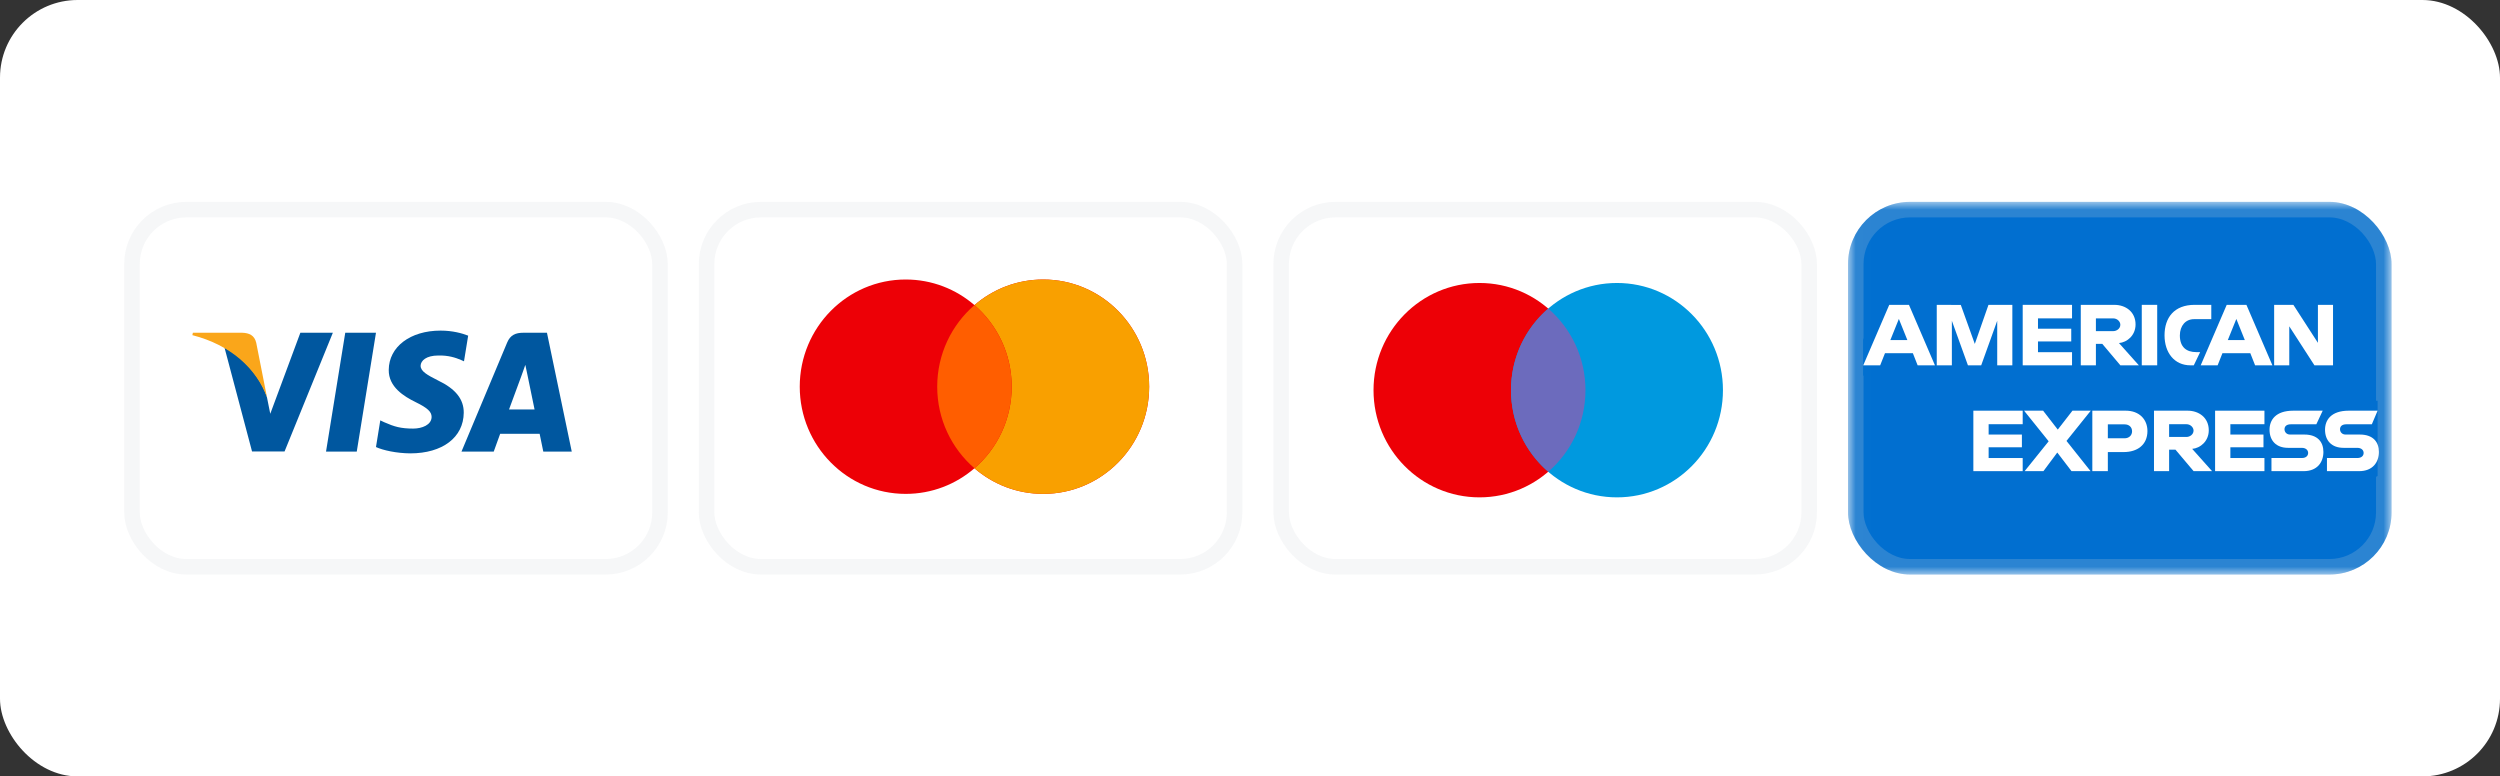 <svg width="161" height="50" viewBox="0 0 161 50" fill="none" xmlns="http://www.w3.org/2000/svg">
<rect x="0" y="0" width="161" height="50" fill="#333333" stroke="none"/>
<rect width="161" height="50" rx="5" fill="white"/>
<rect x="8" y="13" width="35.004" height="24" rx="4" fill="white"/>
<rect x="8.5" y="13.5" width="34.004" height="23" rx="3.5" stroke="#D6D7DC" stroke-opacity="0.2"/>
<path d="M22.975 29.083H20.996L22.234 21.429H24.213L22.975 29.083Z" fill="#00579F"/>
<path d="M30.15 21.616C29.76 21.462 29.14 21.291 28.375 21.291C26.42 21.291 25.044 22.333 25.035 23.823C25.019 24.922 26.021 25.532 26.77 25.899C27.536 26.273 27.796 26.518 27.796 26.852C27.788 27.365 27.177 27.601 26.608 27.601C25.817 27.601 25.394 27.479 24.75 27.194L24.49 27.072L24.213 28.79C24.677 29.001 25.532 29.189 26.42 29.197C28.497 29.197 29.849 28.171 29.865 26.583C29.873 25.712 29.344 25.044 28.204 24.499C27.511 24.149 27.087 23.912 27.087 23.554C27.096 23.228 27.446 22.895 28.227 22.895C28.871 22.878 29.344 23.033 29.702 23.188L29.881 23.269L30.15 21.616Z" fill="#00579F"/>
<path d="M32.781 26.371C32.944 25.932 33.571 24.23 33.571 24.23C33.563 24.246 33.734 23.782 33.831 23.497L33.97 24.157C33.97 24.157 34.345 25.989 34.426 26.371C34.117 26.371 33.172 26.371 32.781 26.371ZM35.224 21.429H33.693C33.221 21.429 32.862 21.567 32.659 22.064L29.719 29.083H31.796C31.796 29.083 32.137 28.138 32.211 27.935C32.439 27.935 34.459 27.935 34.752 27.935C34.809 28.203 34.988 29.083 34.988 29.083H36.821L35.224 21.429Z" fill="#00579F"/>
<path d="M19.343 21.429L17.405 26.648L17.193 25.59C16.835 24.368 15.711 23.041 14.457 22.382L16.232 29.075H18.325L21.436 21.429H19.343Z" fill="#00579F"/>
<path d="M15.606 21.429H12.421L12.389 21.584C14.873 22.219 16.518 23.75 17.194 25.59L16.501 22.073C16.387 21.584 16.037 21.445 15.606 21.429Z" fill="#FAA61A"/>
<mask id="mask0_3728_28352" style="mask-type:alpha" maskUnits="userSpaceOnUse" x="119" y="13" width="36" height="24">
<rect x="119.012" y="13" width="35.004" height="24" fill="#016FD0"/>
</mask>
<g mask="url(#mask0_3728_28352)">
<rect x="119.012" y="13" width="35.004" height="24" rx="4" fill="#016FD0"/>
<rect x="119.512" y="13.5" width="34.004" height="23" rx="3.5" stroke="#D6D7DC" stroke-opacity="0.2"/>
<path d="M126.418 31.008V25.807H131.926L132.517 26.577L133.127 25.807H153.118V30.649C153.118 30.649 152.595 31.003 151.991 31.008H140.921L140.255 30.188V31.008H138.072V29.608C138.072 29.608 137.774 29.804 137.129 29.804H136.386V31.008H133.08L132.49 30.221L131.891 31.008H126.418Z" fill="#016FD0"/>
<path d="M119.986 21.887L121.228 18.992H123.376L124.081 20.614V18.992H126.751L127.171 20.164L127.577 18.992H139.563V19.581C139.563 19.581 140.193 18.992 141.229 18.992L145.118 19.005L145.81 20.606V18.992H148.045L148.66 19.911V18.992H150.915V24.193H148.66L148.07 23.27V24.193H144.787L144.457 23.373H143.575L143.25 24.193H141.024C140.133 24.193 139.563 23.616 139.563 23.616V24.193H136.206L135.54 23.373V24.193H123.058L122.728 23.373H121.848L121.521 24.193H119.986V21.887Z" fill="#016FD0"/>
<path d="M121.667 19.633L119.992 23.528H121.083L121.392 22.748H123.189L123.496 23.528H124.611L122.937 19.633H121.667ZM122.287 20.539L122.835 21.902H121.738L122.287 20.539Z" fill="white"/>
<path d="M124.727 23.527V19.632L126.276 19.638L127.178 22.149L128.058 19.632H129.595V23.527H128.621V20.657L127.589 23.527H126.735L125.7 20.657V23.527H124.727Z" fill="white"/>
<path d="M130.262 23.527V19.632H133.439V20.503H131.246V21.169H133.388V21.989H131.246V22.681H133.439V23.527H130.262Z" fill="white"/>
<path d="M134.002 19.633V23.528H134.976V22.144H135.386L136.553 23.528H137.743L136.462 22.093C136.988 22.048 137.53 21.597 137.53 20.896C137.53 20.077 136.887 19.633 136.169 19.633H134.002ZM134.976 20.504H136.089C136.356 20.504 136.55 20.713 136.55 20.914C136.55 21.173 136.298 21.324 136.103 21.324H134.976V20.504Z" fill="white"/>
<path d="M138.924 23.527H137.93V19.632H138.924V23.527Z" fill="white"/>
<path d="M141.28 23.527H141.065C140.027 23.527 139.396 22.709 139.396 21.595C139.396 20.454 140.02 19.632 141.331 19.632H142.407V20.554H141.292C140.759 20.554 140.383 20.97 140.383 21.605C140.383 22.359 140.813 22.676 141.434 22.676H141.69L141.28 23.527Z" fill="white"/>
<path d="M143.4 19.633L141.725 23.528H142.815L143.124 22.748H144.921L145.229 23.528H146.343L144.67 19.633H143.4ZM144.02 20.539L144.567 21.902H143.47L144.02 20.539Z" fill="white"/>
<path d="M146.455 23.527V19.632H147.693L149.274 22.079V19.632H150.247V23.527H149.05L147.429 21.016V23.527H146.455Z" fill="white"/>
<path d="M127.084 30.342V26.448H130.261V27.319H128.068V27.985H130.21V28.805H128.068V29.497H130.261V30.342H127.084Z" fill="white"/>
<path d="M142.652 30.342V26.448H145.83V27.319H143.636V27.985H145.768V28.805H143.636V29.497H145.83V30.342H142.652Z" fill="white"/>
<path d="M130.386 30.342L131.933 28.419L130.35 26.448H131.576L132.52 27.666L133.466 26.448H134.645L133.082 28.395L134.632 30.342H133.405L132.489 29.143L131.596 30.342H130.386Z" fill="white"/>
<path d="M134.746 26.448V30.343H135.745V29.113H136.77C137.638 29.113 138.295 28.653 138.295 27.758C138.295 27.017 137.779 26.448 136.897 26.448H134.746ZM135.745 27.329H136.825C137.105 27.329 137.305 27.501 137.305 27.777C137.305 28.037 137.106 28.226 136.822 28.226H135.745V27.329Z" fill="white"/>
<path d="M138.717 26.448V30.342H139.691V28.959H140.101L141.268 30.342H142.458L141.177 28.907C141.703 28.863 142.245 28.412 142.245 27.711C142.245 26.892 141.602 26.448 140.884 26.448H138.717ZM139.691 27.319H140.804C141.071 27.319 141.265 27.528 141.265 27.729C141.265 27.988 141.013 28.139 140.818 28.139H139.691V27.319Z" fill="white"/>
<path d="M146.282 30.342V29.497H148.231C148.519 29.497 148.644 29.341 148.644 29.17C148.644 29.006 148.519 28.841 148.231 28.841H147.35C146.585 28.841 146.158 28.375 146.158 27.674C146.158 27.05 146.549 26.448 147.686 26.448H149.582L149.172 27.324H147.532C147.219 27.324 147.122 27.488 147.122 27.645C147.122 27.807 147.242 27.985 147.481 27.985H148.404C149.257 27.985 149.627 28.469 149.627 29.103C149.627 29.784 149.215 30.342 148.357 30.342H146.282Z" fill="white"/>
<path d="M149.856 30.342V29.497H151.805C152.093 29.497 152.218 29.341 152.218 29.17C152.218 29.006 152.094 28.841 151.805 28.841H150.924C150.159 28.841 149.732 28.375 149.732 27.674C149.732 27.05 150.123 26.448 151.26 26.448H153.118L152.746 27.324H151.107C150.793 27.324 150.697 27.488 150.697 27.645C150.697 27.807 150.816 27.985 151.055 27.985H151.978C152.831 27.985 153.201 28.469 153.201 29.103C153.201 29.784 152.789 30.342 151.931 30.342H149.856Z" fill="white"/>
</g>
<rect x="45.004" y="13" width="35.004" height="24" rx="4" fill="white"/>
<rect x="45.504" y="13.5" width="34.004" height="23" rx="3.5" stroke="#D6D7DC" stroke-opacity="0.2"/>
<path fill-rule="evenodd" clip-rule="evenodd" d="M62.755 30.157C61.563 31.185 60.018 31.806 58.328 31.806C54.559 31.806 51.504 28.715 51.504 24.903C51.504 21.091 54.559 18 58.328 18C60.018 18 61.563 18.621 62.755 19.649C63.947 18.621 65.493 18 67.182 18C70.951 18 74.007 21.091 74.007 24.903C74.007 28.715 70.951 31.806 67.182 31.806C65.493 31.806 63.947 31.185 62.755 30.157Z" fill="#ED0006"/>
<path fill-rule="evenodd" clip-rule="evenodd" d="M62.756 30.157C64.223 28.891 65.154 27.007 65.154 24.903C65.154 22.799 64.223 20.915 62.756 19.649C63.948 18.621 65.493 18 67.183 18C70.952 18 74.007 21.091 74.007 24.903C74.007 28.715 70.952 31.806 67.183 31.806C65.493 31.806 63.948 31.185 62.756 30.157Z" fill="#F9A000"/>
<path fill-rule="evenodd" clip-rule="evenodd" d="M62.755 19.649C64.223 20.915 65.153 22.799 65.153 24.903C65.153 27.007 64.223 28.891 62.755 30.157C61.288 28.891 60.357 27.007 60.357 24.903C60.357 22.799 61.288 20.915 62.755 19.649Z" fill="#FF5E00"/>
<rect x="82.008" y="13" width="35.004" height="24" rx="4" fill="white"/>
<rect x="82.508" y="13.5" width="34.004" height="23" rx="3.5" stroke="#D6D7DC" stroke-opacity="0.2"/>
<path d="M102.104 25.127C102.104 28.939 99.049 32.03 95.28 32.03C91.51 32.03 88.455 28.939 88.455 25.127C88.455 21.315 91.51 18.224 95.28 18.224C99.049 18.224 102.104 21.315 102.104 25.127Z" fill="#ED0006"/>
<path d="M110.958 25.127C110.958 28.939 107.902 32.03 104.133 32.03C100.364 32.03 97.309 28.939 97.309 25.127C97.309 21.315 100.364 18.224 104.133 18.224C107.902 18.224 110.958 21.315 110.958 25.127Z" fill="#0099DF"/>
<path fill-rule="evenodd" clip-rule="evenodd" d="M99.706 19.873C101.174 21.139 102.104 23.023 102.104 25.127C102.104 27.231 101.174 29.115 99.706 30.381C98.239 29.115 97.309 27.231 97.309 25.127C97.309 23.023 98.239 21.139 99.706 19.873Z" fill="#6C6BBD"/>
</svg>
